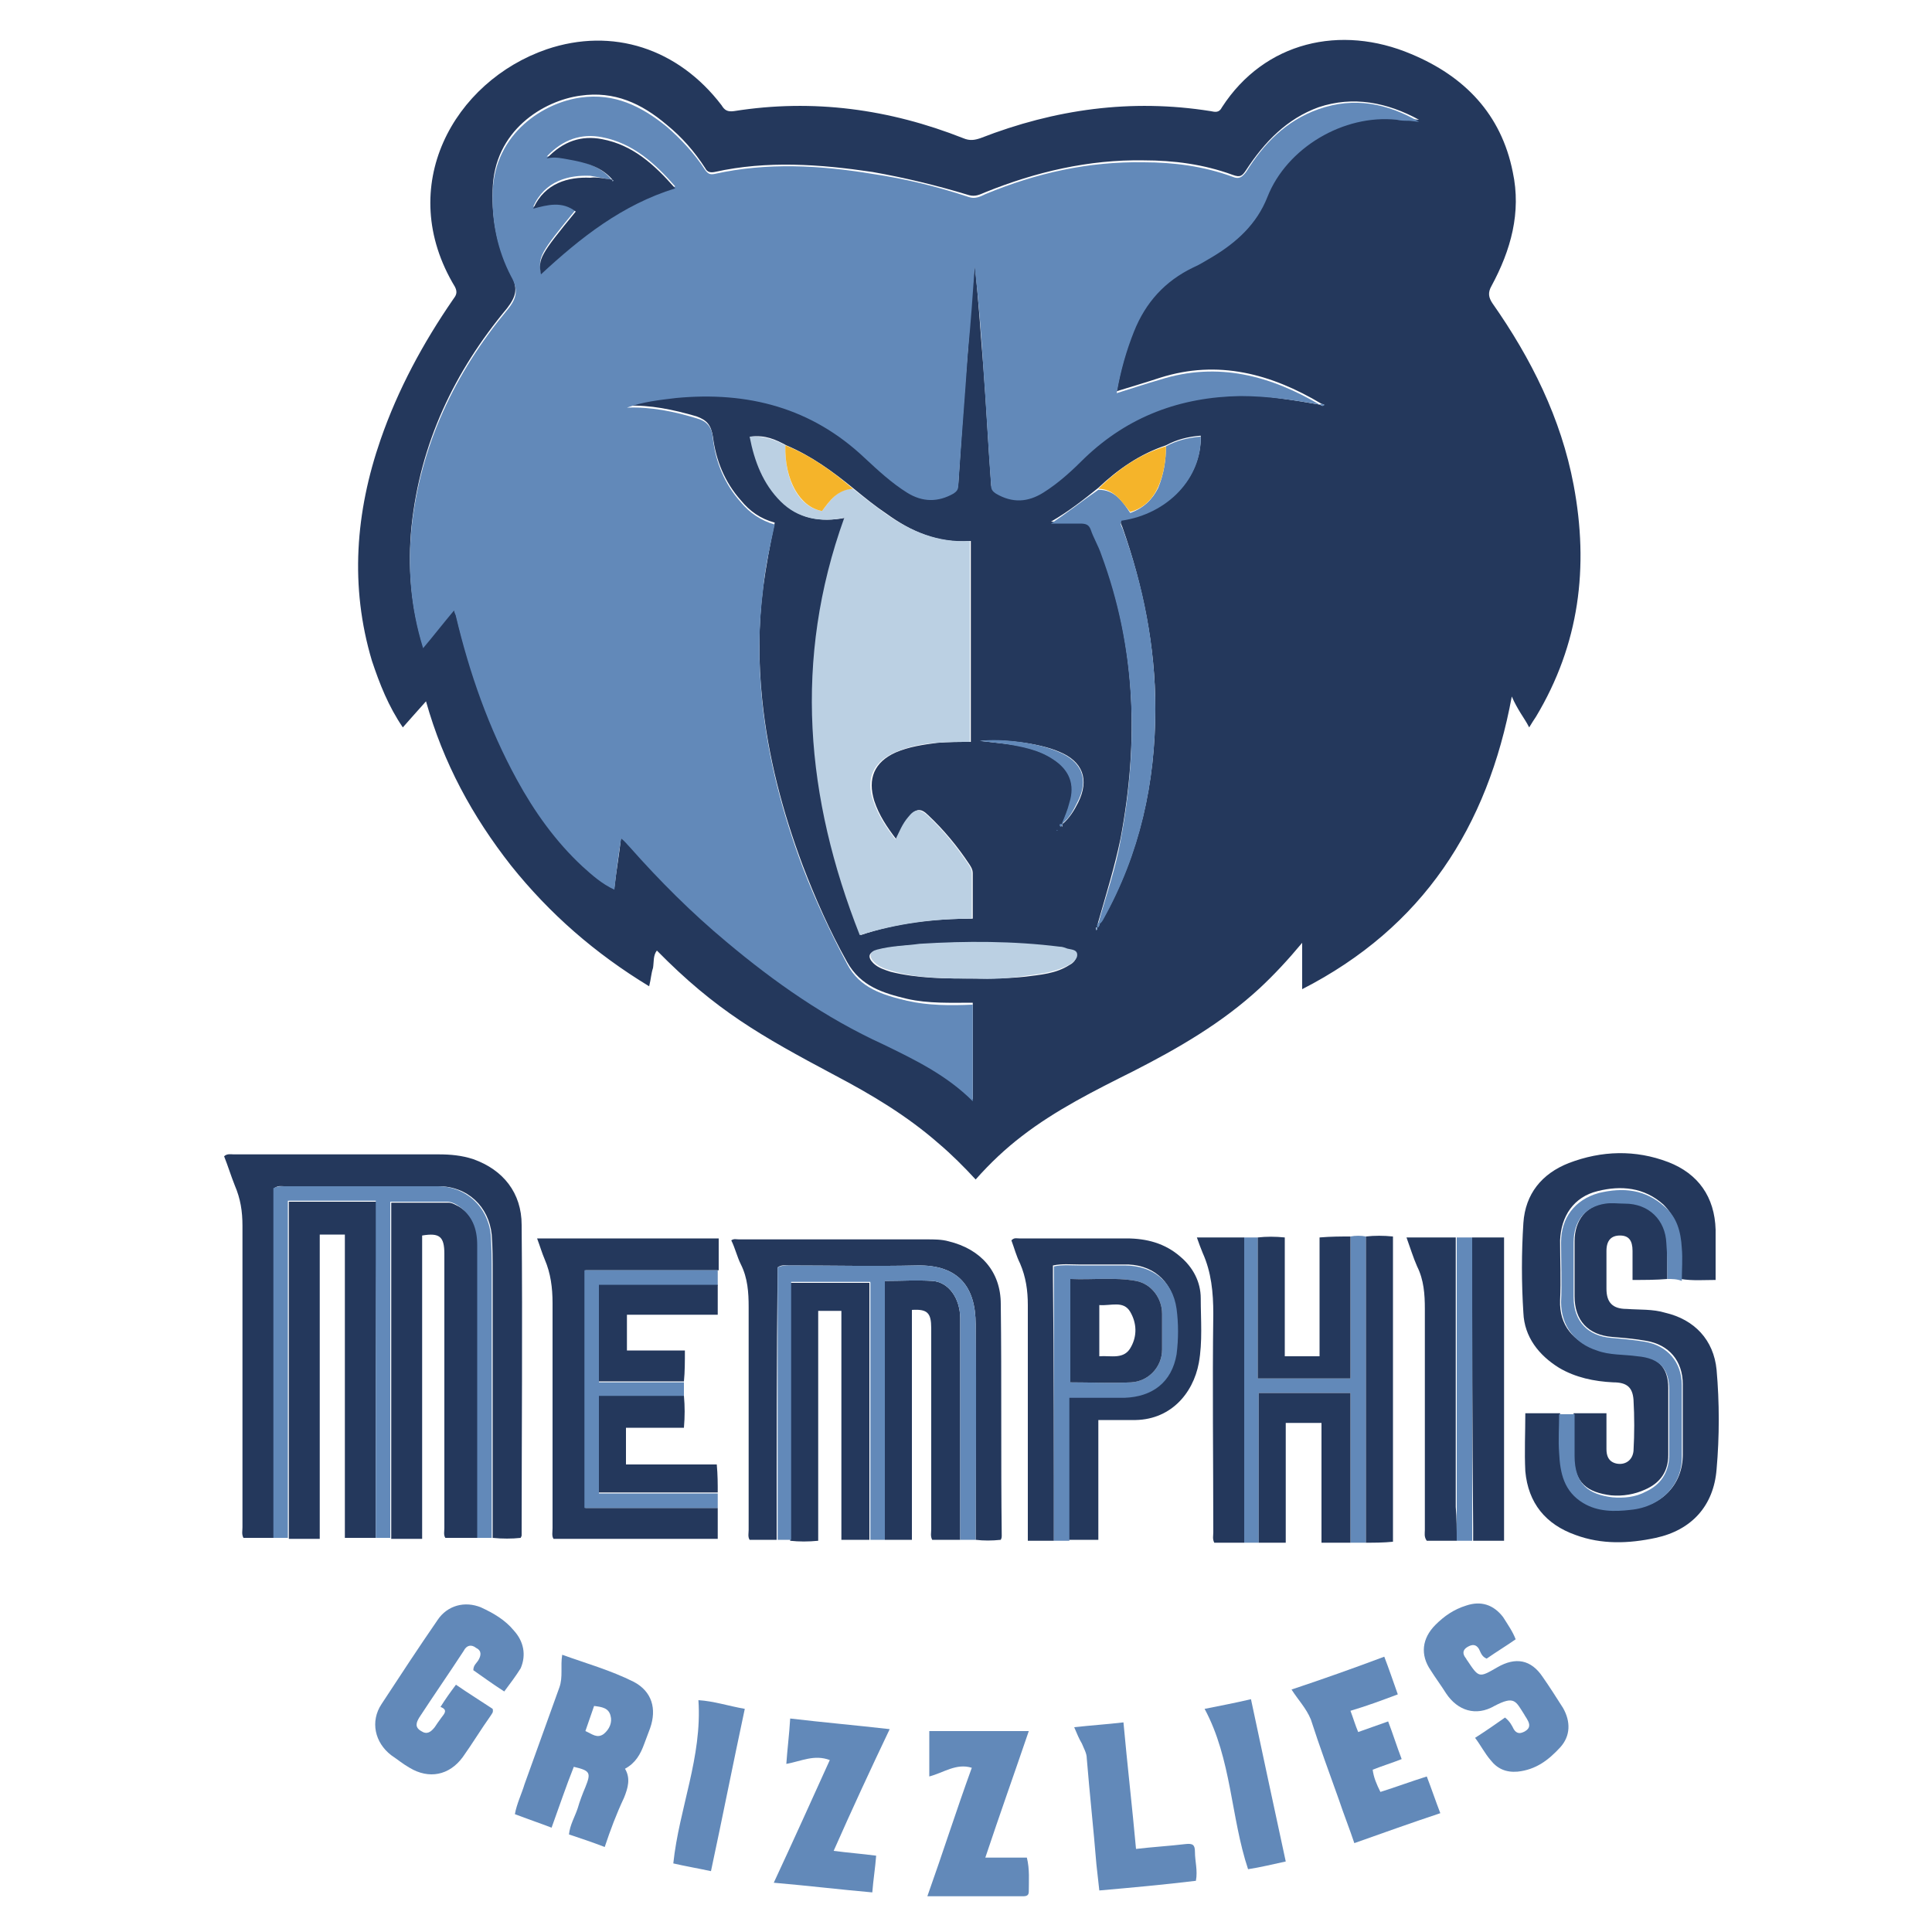 <?xml version="1.0" encoding="utf-8"?>
<!-- Generator: Adobe Illustrator 21.0.0, SVG Export Plug-In . SVG Version: 6.00 Build 0)  -->
<svg version="1.1" id="Layer_5" xmlns="http://www.w3.org/2000/svg" xmlns:xlink="http://www.w3.org/1999/xlink" x="0px" y="0px"
	 viewBox="0 0 200 200" style="enable-background:new 0 0 200 200;" xml:space="preserve">
<style type="text/css">
	.st0{fill:#24385C;}
	.st1{fill:#6289B9;}
	.st2{fill:#BBD0E3;}
	.st3{fill:#F5B42A;}
</style>
<path class="st0" d="M44.1,72.6c-0.9,1-1.6,1.8-2.4,2.7c-1.5-2.2-2.4-4.5-3.2-6.9c-2.3-7.7-1.7-15.4,0.9-22.9
	c1.8-5.2,4.4-10,7.5-14.5c0.3-0.4,0.5-0.7,0.2-1.3C40.8,19.3,47,8.4,56.6,5.1c6.8-2.3,13.6-0.1,18.1,5.8c0.3,0.5,0.6,0.7,1.3,0.6
	c8.2-1.3,16.1-0.2,23.7,2.8c0.7,0.3,1.2,0.2,1.8,0c7.7-3,15.6-4.1,23.8-2.8c0.5,0.1,0.9,0.2,1.2-0.4c4.4-6.8,12.3-8.6,19.6-5.5
	c5.5,2.3,9.3,6.2,10.5,12.2c0.9,4.2-0.2,8.1-2.2,11.8c-0.4,0.7-0.3,1.2,0.1,1.8c4,5.7,7.1,11.9,8.4,18.8c1.6,8.5,0.6,16.5-3.9,24
	c-0.2,0.3-0.4,0.6-0.7,1.1c-0.3-0.6-0.6-1-0.9-1.5c-0.3-0.5-0.6-1-0.9-1.7c-2.5,13.5-9.2,23.9-21.7,30.3c0-0.9,0-1.6,0-2.4
	c0-0.7,0-1.5,0-2.4c-1.5,1.8-2.9,3.3-4.4,4.7c-3.9,3.6-8.4,6.2-13.1,8.6c-4,2-8,4-11.5,6.7c-1.7,1.3-3.3,2.8-4.8,4.5
	c-1.2-1.3-2.5-2.6-3.8-3.7c-3.3-2.9-7-5.1-10.8-7.1c-7.7-4.1-12.3-6.7-18.4-12.9c-0.4,0.5-0.3,1.2-0.4,1.8c-0.2,0.6-0.2,1.1-0.4,1.9
	c-5.6-3.4-10.3-7.5-14.3-12.5C48.9,84.5,45.9,79,44.1,72.6z M113.6,96c-0.2,0-0.2,0.1-0.1,0.3C113.6,96.2,113.6,96.1,113.6,96
	c0.2-0.1,0.2-0.2,0.2-0.4c0.1-0.2,0.3-0.3,0.4-0.5c3.8-6.8,5.4-14.1,5.4-21.8c0-6.4-1.3-12.7-3.4-18.7c-0.1-0.3-0.3-0.5-0.1-0.8
	c4.8-0.7,8.3-4.4,8.2-8.7c-1.3,0.1-2.5,0.4-3.6,1c-2.7,0.9-5,2.5-7,4.4c-1.5,1.2-3,2.4-4.9,3.5c1.2,0,2.1,0,3,0
	c0.5,0,0.9,0.1,1.1,0.6c0.4,0.9,0.8,1.7,1.1,2.6c3.6,9.7,3.9,19.5,2,29.6c-0.6,2.9-1.5,5.8-2.3,8.6C113.6,95.7,113.6,95.9,113.6,96z
	 M110,85.3c0.7-0.6,1.2-1.4,1.6-2.2c1.2-2.4,0.5-4.3-2-5.3c-2.1-0.9-5.8-1.3-8.1-1.1c0.8,0.1,1.7,0.2,2.6,0.3c1.7,0.2,3.5,0.6,5,1.6
	c1.7,1.1,2.2,2.6,1.7,4.5c-0.2,0.7-0.6,1.5-0.8,2.2c-0.1,0.1-0.2,0.2,0,0.3C109.9,85.5,110,85.4,110,85.3z M81.4,46.1
	c-1.1-0.6-2.2-1.1-3.7-0.9c0.5,2.6,1.4,4.9,3.2,6.7c1.8,1.8,4.1,2.2,6.6,1.7c-5.2,14.7-4,28.9,1.6,43.2c3.8-1.3,7.7-1.7,11.6-1.7
	c0-1.7,0-3.2,0-4.7c0-0.4-0.2-0.7-0.4-1c-1.2-1.8-2.6-3.5-4.2-5c-0.8-0.8-1.3-0.7-2,0.2c-0.6,0.7-0.9,1.5-1.3,2.3
	c-1-1.3-1.8-2.5-2.3-4c-0.7-2.3,0-4,2.2-5c1.4-0.6,2.8-0.8,4.3-1c1.2-0.1,2.4-0.1,3.5-0.1c0-7,0-13.9,0-20.8c-3.4,0.3-6.2-1-8.7-2.8
	c-1.2-0.8-2.3-1.7-3.4-2.6C86.2,48.8,84,47.2,81.4,46.1z M136.7,41.9c0.1,0.1,0.2,0.2,0.4,0c-0.1,0-0.2-0.1-0.3-0.1
	c-5.2-3.1-10.7-4.6-16.7-2.7c-1.5,0.5-2.9,0.9-4.5,1.4c0.4-2.3,1-4.4,1.8-6.4c1.2-3,3.2-5.2,6.1-6.6c0.7-0.3,1.3-0.7,2-1.1
	c2.6-1.4,4.6-3.3,5.7-6.2c2-5.2,7.8-8.6,13.4-8c0.4,0,0.8,0,1.2,0.1c0.4,0,0.8,0.1,1.1,0.1c-3.3-1.8-6.8-2.5-10.4-1.3
	c-3.3,1.2-5.6,3.6-7.5,6.5c-0.4,0.6-0.6,0.8-1.4,0.5c-3-1.1-6.1-1.5-9.2-1.5c-5.7-0.1-11.2,1.2-16.4,3.3c-0.5,0.2-1,0.5-1.7,0.3
	c-3.3-1-6.6-1.8-10-2.4c-5.4-0.8-10.9-1.2-16.3,0c-0.5,0.1-0.8,0-1-0.4c-1.1-1.7-2.4-3.2-4-4.5c-2.6-2.2-5.4-3.5-8.9-3
	c-3.8,0.5-9,3.6-9.1,9.8c-0.1,3.1,0.5,6,1.9,8.7c0.7,1.4,0.6,2.2-0.4,3.5c-5.5,6.6-9,14-9.9,22.6c-0.4,4.1-0.1,8.2,1.2,12.4
	c1.1-1.3,2.1-2.6,3.2-3.9c0.1,0.3,0.1,0.5,0.2,0.6c1.4,5.9,3.4,11.5,6.3,16.9c1.8,3.3,3.9,6.4,6.8,9c1,0.9,2,1.8,3.3,2.4
	c0.2-1.8,0.5-3.4,0.7-5.3c0.4,0.4,0.6,0.7,0.9,0.9c3.1,3.5,6.4,6.7,10,9.8c5,4.2,10.3,7.9,16.2,10.6c3.4,1.6,6.7,3.2,9.3,5.9
	c0-3.3,0-6.6,0-10c-2.3,0-4.6,0.1-6.8-0.4c-2.5-0.6-4.8-1.3-6.2-3.8c-1.8-3.2-3.3-6.6-4.6-10c-2.1-5.6-3.6-11.3-4.2-17.2
	c-0.4-3.9-0.4-7.7,0.1-11.6c0.3-2.2,0.7-4.4,1.2-6.7c-1.5-0.4-2.6-1.2-3.5-2.3c-1.7-1.9-2.6-4.2-2.9-6.6c-0.2-1.2-0.6-1.7-1.7-2.1
	c-2.4-0.7-4.8-1.2-7.2-1.1c1.7-0.5,3.4-0.8,5.1-1c7.4-0.7,14,1,19.5,6.2c1.4,1.3,2.7,2.6,4.4,3.6c1.6,1,3.2,1,4.8,0.1
	c0.3-0.2,0.5-0.4,0.5-0.8c0.3-4.6,0.6-9.3,1-13.9c0.2-2.9,0.4-5.8,0.7-8.8c0.4,3.5,0.6,7.1,0.9,10.6c0.3,4,0.5,8.1,0.8,12.1
	c0,0.4,0.2,0.6,0.5,0.8c1.7,0.9,3.3,0.9,4.9-0.1c1.6-1,2.9-2.3,4.3-3.6c4.5-4.3,9.9-6.3,16.1-6.4C131.1,41,133.9,41.4,136.7,41.9z
	 M101,101.3c1.5,0,3.4,0,5.2-0.2c1.5-0.2,3.1-0.3,4.5-1.2c0.4-0.2,0.8-0.6,0.7-1.1c-0.1-0.5-0.6-0.4-1-0.5c-0.3-0.1-0.5-0.1-0.8-0.2
	c-4.8-0.6-9.7-0.7-14.5-0.3c-1.5,0.1-3,0.2-4.4,0.6c-0.8,0.2-0.9,0.7-0.3,1.3c0.5,0.5,1.2,0.7,1.8,0.9
	C95,101.3,97.9,101.3,101,101.3z M109.4,85.9L109.4,85.9L109.4,85.9L109.4,85.9z"/>
<path class="st0" d="M28.4,159.2c-1.1,0-2.1,0-3.2,0c-0.2-0.4-0.1-0.7-0.1-1.1c0-10.4,0-20.8,0-31.2c0-1.5-0.2-2.8-0.8-4.2
	c-0.4-1-0.7-2-1.1-3c0.3-0.3,0.7-0.2,1-0.2c7.1,0,14.1,0,21.2,0c1.2,0,2.4,0.1,3.6,0.5c3.1,1.1,5,3.5,5,6.8c0.1,10.7,0,21.4,0,32.1
	c0,0.1,0,0.1-0.1,0.3c-0.9,0.1-1.9,0.1-2.9,0c0-9.1,0-18.2,0-27.4c0-1.3,0-2.7-0.1-4c-0.3-2.9-2.5-5-5.5-5c-5.3,0-10.7,0-16,0
	c-0.3,0-0.6-0.1-1,0.2C28.4,135,28.4,147.1,28.4,159.2z"/>
<path class="st0" d="M162.9,146.3c1.1,0,2.2,0,3.4,0c0,1.2,0,2.5,0,3.7c0,0.7,0.2,1.3,1,1.5c0.9,0.2,1.7-0.3,1.8-1.3
	c0.1-1.8,0.1-3.5,0-5.3c-0.1-1.3-0.7-1.8-2.1-1.8c-2-0.1-3.9-0.5-5.6-1.5c-2.1-1.3-3.6-3.2-3.7-5.7c-0.2-3.1-0.2-6.2,0-9.3
	c0.2-3,1.9-5.1,4.7-6.2c3.4-1.3,6.9-1.4,10.3-0.1c3.1,1.2,4.8,3.6,4.9,7c0,1.7,0,3.4,0,5.2c-1.2,0-2.4,0.1-3.6-0.1
	c0-1.1,0.1-2.3,0-3.4c-0.1-1.6-0.6-3.1-1.8-4.3c-2-1.8-4.4-2-6.8-1.4c-2.5,0.6-3.8,2.6-3.9,5.1c0,2.1,0.1,4.1,0,6.2
	c-0.1,2.6,1.4,4.3,3.7,5c1.4,0.5,2.8,0.4,4.2,0.6c2.2,0.3,3.3,1.3,3.3,3.5c0,2.3,0,4.6,0,6.9c0,1.7-0.8,2.9-2.4,3.6
	c-1.1,0.5-2.3,0.7-3.5,0.6c-2.4-0.3-3.9-1.2-3.9-4.3C162.9,149.2,162.9,147.8,162.9,146.3z"/>
<path class="st0" d="M172.6,132.4c-1.2,0.1-2.3,0.1-3.6,0.1c0-1.1,0-2,0-3c0-1.1-0.4-1.6-1.3-1.6c-0.9,0-1.4,0.5-1.4,1.6
	c0,1.3,0,2.6,0,3.9c0,1.4,0.6,2.1,2.1,2.1c1.3,0.1,2.7,0,4,0.4c3,0.7,5,2.8,5.3,5.9c0.3,3.4,0.3,6.9,0,10.3
	c-0.3,3.8-2.6,6.3-6.3,7.1c-2.8,0.6-5.6,0.7-8.3-0.3c-3.1-1.1-4.9-3.3-5.2-6.6c-0.1-2,0-4,0-6c1.2,0,2.4,0,3.6,0c0,1.3-0.1,2.7,0,4
	c0.1,2.1,0.5,4,2.5,5.2c1.6,0.9,3.3,0.9,4.9,0.7c3.2-0.3,5.3-2.6,5.3-5.6c0-2.4,0-4.9,0-7.3c0-2.4-1.4-4.1-3.8-4.5
	c-1.1-0.2-2.3-0.3-3.5-0.4c-2.5-0.2-3.9-1.7-3.9-4.2c0-1.9,0-3.8,0-5.7c0-2.2,1.2-3.7,3.3-4c0.6-0.1,1.3,0,2,0
	c2.4,0,4.2,1.7,4.3,4.1C172.6,130,172.6,131.2,172.6,132.4z"/>
<path class="st0" d="M49.5,159.2c-1.1,0-2.3,0-3.4,0c-0.2-0.3-0.1-0.7-0.1-1c0-9.5,0-19,0-28.4c0-1.8-0.5-2.2-2.3-1.9
	c0,10.4,0,20.9,0,31.4c-1.1,0-2.1,0-3.2,0c0-11.6,0-23.2,0-34.8c2,0,4,0,5.9,0c0.4,0,0.7,0.2,1.1,0.4c1.5,0.9,2,2.4,2,4.1
	C49.5,139,49.5,149.1,49.5,159.2z"/>
<path class="st0" d="M38.9,159.2c-1,0-2.1,0-3.2,0c0-10.5,0-20.9,0-31.4c-0.9,0-1.7,0-2.6,0c0,10.5,0,20.9,0,31.5
	c-1.1,0-2.2,0-3.2,0c0-11.6,0-23.3,0-34.9c3.1,0,6.1,0,9.1,0C38.9,136,38.9,147.6,38.9,159.2z"/>
<path class="st0" d="M80.4,159.4c-0.9,0-1.9,0-2.8,0c-0.2-0.3-0.1-0.7-0.1-1c0-7.7,0-15.4,0-23.1c0-1.5-0.1-3-0.8-4.4
	c-0.4-0.8-0.6-1.7-1-2.5c0.3-0.2,0.5-0.1,0.8-0.1c6.5,0,13,0,19.5,0c0.7,0,1.5,0,2.2,0.2c3.3,0.8,5.4,3.1,5.4,6.5c0.1,8,0,16,0.1,24
	c0,0.1,0,0.2-0.1,0.4c-0.9,0.1-1.8,0.1-2.6,0c0-7.4,0-14.9,0-22.3c0-3.8-1.7-6.2-6.1-6.1c-4.4,0.1-8.9,0-13.3,0
	c-0.3,0-0.7-0.1-1.1,0.2C80.4,140.6,80.4,150,80.4,159.4z"/>
<path class="st0" d="M109.1,159.5c-0.9,0-1.7,0-2.7,0c0-0.4,0-0.8,0-1.1c0-7.8,0-15.5,0-23.3c0-1.5-0.2-2.9-0.8-4.3
	c-0.4-0.8-0.6-1.6-0.9-2.4c0.3-0.3,0.5-0.2,0.8-0.2c3.7,0,7.4,0,11.1,0c2.1,0,4,0.5,5.6,1.9c1.3,1.1,2.1,2.6,2.1,4.3
	c0,2.2,0.2,4.5-0.2,6.7c-0.6,3.2-3,6-6.9,5.9c-1.1,0-2.3,0-3.5,0c0,4.2,0,8.3,0,12.4c-1.1,0-2.1,0-3.1,0c0-4.9,0-9.8,0-14.8
	c1.9,0,3.8,0,5.7,0c2.9,0,4.9-1.6,5.4-4.5c0.3-1.5,0.2-3.1,0-4.7c-0.4-2.9-2.5-4.6-5.4-4.5c-1.5,0-3.1,0-4.6,0
	c-0.9,0-1.7-0.1-2.7,0.1c0,0.4,0,0.8,0,1.2C109.1,141.4,109.1,150.5,109.1,159.5z"/>
<path class="st0" d="M74.3,156.1c0,1,0,2.1,0,3.2c-5.7,0-11.4,0-17,0c-0.2-0.3-0.1-0.7-0.1-1.1c0-7.8,0-15.6,0-23.3
	c0-1.6-0.2-3.1-0.8-4.5c-0.3-0.7-0.5-1.4-0.8-2.2c6.3,0,12.5,0,18.8,0c0,1.1,0,2.2,0,3.3c-4.6,0-9.2,0-13.8,0c0,8.3,0,16.5,0,24.6
	C65.2,156.1,69.7,156.1,74.3,156.1z"/>
<path class="st1" d="M38.9,159.2c0-11.6,0-23.2,0-34.9c-3,0-5.9,0-9.1,0c0,11.6,0,23.3,0,34.9c-0.5,0-1,0-1.5,0
	c0-12.1,0-24.2,0-36.2c0.4-0.2,0.7-0.2,1-0.2c5.3,0,10.7,0,16,0c2.9,0,5.2,2.1,5.5,5c0.1,1.3,0.1,2.7,0.1,4c0,9.1,0,18.2,0,27.4
	c-0.5,0-1,0-1.5,0c0-10.1,0-20.2,0-30.3c0-1.7-0.5-3.1-2-4.1c-0.3-0.2-0.7-0.4-1.1-0.4c-1.9,0-3.8,0-5.9,0c0,11.6,0,23.2,0,34.8
	C40,159.2,39.5,159.2,38.9,159.2z"/>
<path class="st0" d="M90,159.4c-0.9,0-1.9,0-2.9,0c0-7.9,0-15.8,0-23.7c-0.8,0-1.6,0-2.4,0c0,7.9,0,15.8,0,23.8c-1,0.1-2,0.1-2.9,0
	c0-8.9,0-17.8,0-26.7c2.8,0,5.5,0,8.2,0C90,141.6,90,150.5,90,159.4z"/>
<path class="st0" d="M99.4,159.4c-1,0-1.9,0-2.9,0c-0.2-0.4-0.1-0.7-0.1-1.1c0-6.9,0-13.9,0-20.8c0-1.6-0.4-2-2-1.9
	c0,7.9,0,15.8,0,23.8c-1,0-1.9,0-2.8,0c0-8.9,0-17.8,0-26.8c1.7,0,3.3-0.1,4.9,0c1.7,0.1,2.9,1.8,2.9,3.9
	C99.4,144.2,99.4,151.8,99.4,159.4z"/>
<path class="st1" d="M62.6,191.2c-1.3-0.5-2.5-0.9-3.7-1.3c0.1-1,0.6-1.8,0.9-2.7c0.2-0.7,0.5-1.5,0.8-2.2c0.6-1.5,0.5-1.7-1.2-2.1
	c-0.8,2-1.5,4.1-2.3,6.3c-1.3-0.5-2.5-0.9-3.8-1.4c0.2-1.1,0.7-2.1,1-3.1c1.2-3.3,2.4-6.7,3.6-10c0.4-1.1,0.1-2.2,0.3-3.4
	c2.5,0.9,5,1.6,7.4,2.8c1.9,1,2.4,2.8,1.7,4.8c-0.2,0.5-0.4,1.1-0.6,1.6c-0.4,1.1-0.9,2-2,2.6c0.6,1,0.3,2-0.1,3
	C63.8,187.8,63.2,189.4,62.6,191.2z M60.6,179.2c0.7,0.3,1.2,0.8,1.9,0.3c0.6-0.5,0.9-1.2,0.7-1.9c-0.2-0.8-0.9-0.9-1.7-1
	C61.2,177.5,60.9,178.3,60.6,179.2z"/>
<path class="st1" d="M99.4,159.4c0-7.6,0-15.2,0-22.9c0-2.1-1.2-3.8-2.9-3.9c-1.6-0.1-3.2,0-4.9,0c0,9,0,17.9,0,26.8
	c-0.5,0-1,0-1.5,0c0-8.9,0-17.8,0-26.7c-2.8,0-5.4,0-8.2,0c0,8.9,0,17.8,0,26.7c-0.5,0-0.9,0-1.4,0c0-9.4,0-18.8,0-28.2
	c0.4-0.2,0.8-0.2,1.1-0.2c4.4,0,8.9,0.1,13.3,0c4.4-0.1,6.1,2.3,6.1,6.1c0.1,7.4,0,14.9,0,22.3C100.4,159.4,99.9,159.4,99.4,159.4z"
	/>
<path class="st1" d="M52.2,175.1c-1.1-0.7-2.2-1.5-3.2-2.2c0-0.5,0.3-0.7,0.5-1c0.3-0.5,0.4-1-0.2-1.3c-0.5-0.4-1-0.3-1.3,0.3
	c-1.5,2.3-3.1,4.6-4.6,6.9c-0.3,0.5-0.5,1,0.2,1.4c0.6,0.4,1,0.1,1.4-0.4c0.2-0.3,0.4-0.6,0.7-1c0.3-0.4,0.7-0.8-0.1-1.1
	c0.5-0.8,1-1.5,1.6-2.3c1.3,0.9,2.6,1.7,3.8,2.5c0.1,0.4-0.1,0.5-0.2,0.7c-1,1.4-1.9,2.9-2.9,4.3c-1.4,1.9-3.5,2.3-5.5,1.1
	c-0.7-0.4-1.3-0.9-1.9-1.3c-1.7-1.3-2.2-3.5-1-5.3c1.9-2.9,3.8-5.8,5.8-8.7c1-1.5,2.8-2,4.5-1.3c1.3,0.6,2.5,1.3,3.4,2.4
	c1,1.1,1.3,2.5,0.7,3.9C53.4,173.5,52.8,174.3,52.2,175.1z"/>
<path class="st1" d="M133.7,174.9c3.3-1.1,6.4-2.2,9.6-3.4c0.5,1.3,0.9,2.5,1.4,3.9c-1.6,0.6-3.2,1.2-4.9,1.7
	c0.3,0.8,0.5,1.5,0.8,2.2c1.1-0.4,2-0.7,3.1-1.1c0.5,1.3,0.9,2.6,1.4,3.9c-1,0.4-2,0.7-3,1.1c0.1,0.8,0.4,1.5,0.8,2.3
	c1.6-0.5,3.2-1.1,4.8-1.6c0.5,1.3,0.9,2.5,1.4,3.8c-3,1-5.8,2-8.9,3.1c-0.5-1.5-1.1-3-1.6-4.5c-1-2.8-2-5.5-2.9-8.3
	C135.2,176.8,134.4,176,133.7,174.9z"/>
<path class="st1" d="M156.9,169.7c-1,0.7-2,1.3-3,2c-0.5-0.2-0.6-0.6-0.8-1c-0.3-0.5-0.7-0.5-1.2-0.2c-0.5,0.3-0.5,0.7-0.2,1.1
	c0.1,0.1,0.1,0.2,0.2,0.3c1.2,1.8,1.2,1.8,3.1,0.7c1.9-1.1,3.5-0.8,4.7,1c0.7,1,1.4,2.1,2.1,3.2c0.8,1.4,0.8,2.9-0.3,4.1
	c-1.2,1.3-2.5,2.3-4.4,2.5c-1.2,0.1-2.1-0.3-2.8-1.2c-0.6-0.7-1-1.5-1.6-2.3c1.1-0.7,2.1-1.4,3.1-2.1c0.5,0.4,0.7,0.8,0.9,1.2
	c0.3,0.5,0.7,0.5,1.2,0.2c0.5-0.3,0.5-0.7,0.2-1.2c-0.1-0.2-0.2-0.3-0.3-0.5c-0.9-1.4-1-2-3.1-0.9c-1.9,1.1-3.8,0.5-5-1.3
	c-0.5-0.8-1.1-1.6-1.6-2.4c-1.1-1.6-0.9-3.3,0.5-4.7c0.9-0.9,1.9-1.6,3.2-2c1.5-0.5,2.8-0.1,3.8,1.2
	C156.1,168.2,156.6,168.9,156.9,169.7z"/>
<path class="st1" d="M96,196.3c1.6-4.5,3-8.9,4.6-13.3c-1.6-0.5-2.9,0.5-4.4,0.9c0-1.6,0-3.1,0-4.7c3.4,0,6.8,0,10.3,0
	c-1.5,4.4-3,8.6-4.5,13.1c1.5,0,2.9,0,4.3,0c0.3,1.2,0.2,2.4,0.2,3.5c0,0.4-0.2,0.5-0.6,0.5C102.5,196.3,99.3,196.3,96,196.3z"/>
<path class="st1" d="M90.3,195.9c-3.4-0.3-6.7-0.7-10.2-1c2-4.3,3.9-8.5,5.8-12.7c-1.6-0.6-2.9,0.1-4.5,0.4c0.1-1.5,0.3-3,0.4-4.7
	c3.4,0.4,6.8,0.7,10.3,1.1c-2,4.2-3.9,8.3-5.8,12.6c1.5,0.2,2.9,0.3,4.4,0.5C90.6,193.4,90.4,194.6,90.3,195.9z"/>
<path class="st0" d="M150.8,159.5c-1,0-2.1,0-3.1,0c-0.3-0.4-0.2-0.8-0.2-1.1c0-7.6,0-15.3,0-22.9c0-1.5-0.1-3-0.8-4.4
	c-0.4-0.9-0.7-1.9-1.1-3c1.8,0,3.5,0,5.1,0c0,9.3,0,18.6,0,27.9C150.8,157.2,150.8,158.3,150.8,159.5z"/>
<path class="st0" d="M128.8,159.7c-1,0-2.1,0-3.1,0c-0.2-0.4-0.1-0.7-0.1-1.1c0-7.5-0.1-15,0-22.6c0-2.2-0.2-4.3-1.1-6.3
	c-0.2-0.5-0.4-1-0.6-1.6c1.7,0,3.3,0,4.9,0c0,2,0,4,0,6C128.9,142.6,128.9,151.2,128.8,159.7z"/>
<path class="st1" d="M128.8,159.7c0-8.5,0-17.1,0-25.6c0-2,0-4,0-6c0.5,0,0.9,0,1.4,0c0,4.9,0,9.7,0,14.6c3.3,0,6.4,0,9.6,0
	c0-4.9,0-9.8,0-14.7c0.5-0.1,1.1-0.1,1.6,0c0,10.6,0,21.1,0,31.7c-0.5,0-1.1,0-1.6,0c0-5.2,0-10.3,0-15.5c-3.2,0-6.4,0-9.5,0
	c0,5.2,0,10.3,0,15.5C129.8,159.7,129.3,159.7,128.8,159.7z"/>
<path class="st0" d="M130.3,159.7c0-5.1,0-10.3,0-15.5c3.2,0,6.3,0,9.5,0c0,5.2,0,10.3,0,15.5c-1,0-1.9,0-3,0c0-4.1,0-8.3,0-12.4
	c-1.3,0-2.4,0-3.7,0c0,4.1,0,8.2,0,12.4C132.1,159.7,131.2,159.7,130.3,159.7z"/>
<path class="st0" d="M152.4,128.1c1.1,0,2.1,0,3.3,0c0,10.4,0,20.9,0,31.4c-1.1,0-2.2,0-3.2,0c0-0.4,0-0.8,0-1.3
	C152.4,148.2,152.4,138.2,152.4,128.1z"/>
<path class="st1" d="M172.6,132.4c0-1.2,0-2.5-0.1-3.7c-0.1-2.4-1.8-4.1-4.3-4.1c-0.7,0-1.3-0.1-2,0c-2.1,0.3-3.3,1.8-3.3,4
	c0,1.9,0,3.8,0,5.7c0,2.5,1.5,4,3.9,4.2c1.2,0.1,2.3,0.2,3.5,0.4c2.3,0.4,3.8,2.1,3.8,4.5c0,2.4,0,4.9,0,7.3
	c0.1,2.9-2.1,5.3-5.3,5.6c-1.7,0.2-3.4,0.2-4.9-0.7c-2-1.2-2.4-3.1-2.5-5.2c-0.1-1.3,0-2.7,0-4c0.5,0,1,0,1.6,0c0,1.4,0,2.9,0,4.3
	c0,3,1.5,4,3.9,4.3c1.2,0.1,2.4,0,3.5-0.6c1.5-0.7,2.3-1.9,2.4-3.6c0-2.3,0-4.6,0-6.9c0-2.2-1-3.3-3.3-3.5c-1.4-0.2-2.9-0.1-4.2-0.6
	c-2.2-0.7-3.7-2.5-3.7-5c0.1-2,0-4.1,0-6.2c0-2.5,1.4-4.4,3.9-5.1c2.5-0.6,4.8-0.4,6.8,1.4c1.3,1.1,1.7,2.6,1.8,4.3
	c0.1,1.1,0,2.3,0,3.4C173.6,132.4,173.1,132.4,172.6,132.4z"/>
<path class="st0" d="M139.8,128c0,4.9,0,9.8,0,14.7c-3.2,0-6.3,0-9.6,0c0-4.9,0-9.7,0-14.6c0.9-0.1,1.8-0.1,2.8,0
	c0,4.1,0,8.2,0,12.3c1.3,0,2.4,0,3.6,0c0-4.1,0-8.2,0-12.3C137.8,128,138.8,128,139.8,128z"/>
<path class="st1" d="M113.8,195.7c-0.1-0.9-0.2-1.8-0.3-2.7c-0.3-3.7-0.7-7.3-1-11c0-0.5-0.3-1-0.5-1.5c-0.3-0.5-0.5-1-0.8-1.7
	c1.8-0.2,3.4-0.3,5.1-0.5c0.4,4.4,0.9,8.7,1.3,13.1c1.7-0.2,3.4-0.3,5.1-0.5c0.8-0.1,1,0.1,1,0.8c0,1,0.3,1.9,0.1,3
	C120.5,195.1,117.2,195.4,113.8,195.7z"/>
<path class="st0" d="M141.4,159.7c0-10.6,0-21.1,0-31.7c0.9-0.1,1.8-0.1,2.8,0c0,10.6,0,21.1,0,31.6
	C143.2,159.7,142.3,159.7,141.4,159.7z"/>
<path class="st1" d="M74.3,156.1c-4.6,0-9.1,0-13.8,0c0-8.2,0-16.3,0-24.6c4.6,0,9.2,0,13.8,0c0,0.5,0,1,0,1.6c-4.1,0-8.2,0-12.3,0
	c0,3.4,0,6.6,0,10c3,0,5.9,0,8.8,0c0,0.5,0,1,0,1.5c-2.9,0-5.8,0-8.8,0c0,3.4,0,6.7,0,10c4.1,0,8.2,0,12.3,0
	C74.3,155,74.3,155.6,74.3,156.1z"/>
<path class="st1" d="M109.1,159.5c0-9.1,0-18.1,0-27.2c0-0.4,0-0.8,0-1.2c0.9-0.2,1.8-0.1,2.7-0.1c1.5,0,3.1,0,4.6,0
	c2.9,0,5,1.6,5.4,4.5c0.2,1.5,0.2,3.1,0,4.7c-0.5,2.9-2.5,4.4-5.4,4.5c-1.9,0-3.7,0-5.7,0c0,5,0,9.9,0,14.8
	C110.2,159.5,109.6,159.5,109.1,159.5z M110.8,132.4c0,3.6,0,7.2,0,10.7c2.2,0,4.2,0.1,6.3,0c1.8-0.1,3.2-1.6,3.2-3.4
	c0-1.2,0-2.5,0-3.7c0-1.6-1.1-3.1-2.7-3.4C115.3,132.2,113.1,132.5,110.8,132.4z"/>
<path class="st0" d="M70.8,143c-2.9,0-5.8,0-8.8,0c0-3.4,0-6.6,0-10c4.1,0,8.2,0,12.3,0c0,1,0,2,0,3.1c-3.1,0-6.3,0-9.4,0
	c0,1.3,0,2.4,0,3.7c2,0,3.9,0,6,0C70.9,140.9,70.9,142,70.8,143z"/>
<path class="st0" d="M74.3,154.5c-4.1,0-8.1,0-12.3,0c0-3.3,0-6.6,0-10c2.9,0,5.9,0,8.8,0c0.1,1.1,0.1,2.1,0,3.3c-2,0-4,0-6,0
	c0,1.3,0,2.5,0,3.8c3.1,0,6.2,0,9.4,0C74.3,152.7,74.3,153.6,74.3,154.5z"/>
<path class="st1" d="M73.6,193.7c-1.4-0.3-2.6-0.5-3.9-0.8c0.6-5.7,3-11,2.6-16.9c1.6,0.1,3.1,0.6,4.8,0.9
	C75.9,182.5,74.8,188.1,73.6,193.7z"/>
<path class="st1" d="M133.1,192.7c-1.4,0.3-2.6,0.6-3.9,0.8c-1.8-5.4-1.7-11.4-4.5-16.6c1.5-0.3,3.1-0.6,4.8-1
	C130.7,181.6,131.9,187.1,133.1,192.7z"/>
<path class="st1" d="M152.4,128.1c0,10,0,20.1,0,30.1c0,0.4,0,0.8,0,1.3c-0.5,0-1.1,0-1.6,0c0-1.2,0-2.3,0-3.5c0-9.3,0-18.6,0-27.9
	C151.3,128.1,151.8,128.1,152.4,128.1z"/>
<path class="st1" d="M136.7,41.9c-2.8-0.5-5.5-0.9-8.3-0.9c-6.2,0.1-11.6,2.1-16.1,6.4c-1.3,1.3-2.7,2.6-4.3,3.6
	c-1.6,1-3.2,1.1-4.9,0.1c-0.3-0.2-0.5-0.4-0.5-0.8c-0.3-4-0.5-8.1-0.8-12.1c-0.2-3.5-0.5-7.1-0.9-10.6c-0.2,2.9-0.4,5.8-0.7,8.8
	c-0.3,4.6-0.7,9.3-1,13.9c0,0.4-0.2,0.6-0.5,0.8c-1.6,0.9-3.2,0.9-4.8-0.1c-1.6-1-3-2.3-4.4-3.6c-5.5-5.2-12.1-6.9-19.5-6.2
	c-1.7,0.2-3.5,0.4-5.1,1c2.5-0.1,4.9,0.4,7.2,1.1c1.1,0.3,1.6,0.9,1.7,2.1c0.3,2.5,1.2,4.7,2.9,6.6c0.9,1.1,2.1,1.9,3.5,2.3
	c-0.5,2.3-1,4.4-1.2,6.7c-0.5,3.9-0.5,7.7-0.1,11.6c0.6,5.9,2.1,11.6,4.2,17.2c1.3,3.4,2.9,6.8,4.6,10c1.3,2.5,3.7,3.2,6.2,3.8
	c2.2,0.5,4.5,0.5,6.8,0.4c0,3.4,0,6.7,0,10c-2.7-2.7-6-4.3-9.3-5.9c-5.9-2.7-11.2-6.4-16.2-10.6c-3.6-3-6.9-6.3-10-9.8
	c-0.3-0.3-0.5-0.6-0.9-0.9c-0.3,1.8-0.5,3.5-0.7,5.3c-1.3-0.6-2.3-1.5-3.3-2.4c-2.8-2.6-5-5.7-6.8-9c-2.9-5.3-4.9-11-6.3-16.9
	c0-0.1-0.1-0.2-0.2-0.6c-1.1,1.3-2.1,2.6-3.2,3.9c-1.3-4.2-1.6-8.2-1.2-12.4c0.9-8.6,4.5-16.1,9.9-22.6c1-1.2,1.2-2.1,0.4-3.5
	c-1.4-2.7-2-5.6-1.9-8.7c0.2-6.2,5.4-9.3,9.1-9.8c3.5-0.5,6.3,0.9,8.9,3c1.5,1.3,2.9,2.8,4,4.5c0.3,0.4,0.5,0.5,1,0.4
	c5.4-1.2,10.9-0.9,16.3,0c3.4,0.5,6.7,1.3,10,2.4c0.6,0.2,1.1,0,1.7-0.3c5.3-2.2,10.7-3.4,16.4-3.3c3.1,0,6.2,0.4,9.2,1.5
	c0.7,0.3,1,0,1.4-0.5c1.8-2.9,4.1-5.3,7.5-6.5c3.7-1.3,7.1-0.6,10.4,1.3c-0.4,0-0.8-0.1-1.1-0.1c-0.4,0-0.8,0-1.2-0.1
	c-5.5-0.6-11.4,2.9-13.4,8c-1.1,2.8-3.2,4.7-5.7,6.2c-0.7,0.4-1.3,0.8-2,1.1c-2.9,1.4-4.9,3.6-6.1,6.6c-0.8,2-1.4,4.1-1.8,6.4
	c1.6-0.5,3.1-1,4.5-1.4c6-1.9,11.5-0.4,16.7,2.7C136.7,41.8,136.7,41.9,136.7,41.9z M63.3,18.6c-0.7-0.1-1.5-0.3-2.2-0.4
	c-2.2-0.1-4.7,0.5-5.9,3.2c1.5-0.4,3-0.8,4.4,0.3c-3.7,4.5-3.9,4.9-3.6,6.5c4.1-3.7,8.4-7.2,13.9-8.9c-2.1-2.4-4.4-4.5-7.6-5.1
	c-2.1-0.4-4,0.2-5.7,2c0.9-0.1,1.5,0,2.2,0.1C60.5,16.8,62.2,17.2,63.3,18.6C63.4,18.6,63.3,18.6,63.3,18.6z"/>
<path class="st2" d="M88.3,50.6c1.1,0.9,2.3,1.8,3.4,2.6c2.6,1.8,5.4,3,8.7,2.8c0,6.9,0,13.8,0,20.8c-1.1,0-2.3,0-3.5,0.1
	c-1.5,0.1-2.9,0.4-4.3,1c-2.2,1-3,2.7-2.2,5c0.5,1.5,1.3,2.7,2.3,4c0.4-0.8,0.7-1.6,1.3-2.3c0.7-0.9,1.2-0.9,2-0.2
	c1.6,1.5,3,3.2,4.2,5c0.2,0.3,0.4,0.6,0.4,1c0,1.5,0,3.1,0,4.7c-3.9,0-7.7,0.5-11.6,1.7c-5.6-14.2-6.9-28.5-1.6-43.2
	c-2.5,0.5-4.8,0.1-6.6-1.7c-1.8-1.8-2.7-4.1-3.2-6.7c1.4-0.1,2.6,0.3,3.7,0.9c-0.1,3.6,1.4,6.4,3.8,6.8C86,51.7,86.8,50.6,88.3,50.6
	z"/>
<path class="st1" d="M120.7,46.2c1.1-0.6,2.3-0.9,3.6-1c0.1,4.3-3.4,8-8.2,8.7c-0.2,0.3,0,0.6,0.1,0.8c2.2,6,3.4,12.3,3.4,18.7
	c0,7.7-1.6,15-5.4,21.8c-0.1,0.2-0.2,0.3-0.4,0.5c0,0-0.1-0.1-0.1-0.1c0.8-2.9,1.8-5.7,2.3-8.6c1.9-10,1.6-19.9-2-29.6
	c-0.3-0.9-0.8-1.7-1.1-2.6c-0.2-0.5-0.5-0.6-1.1-0.6c-0.9,0-1.8,0-3,0c1.8-1.2,3.3-2.4,4.9-3.5c1.7,0,2.5,1.2,3.3,2.4
	c1.4-0.5,2.3-1.4,2.9-2.6C120.5,49,120.7,47.6,120.7,46.2z"/>
<path class="st2" d="M101,101.3c-3.1,0-6,0-8.7-0.8c-0.7-0.2-1.3-0.4-1.8-0.9c-0.6-0.6-0.5-1.1,0.3-1.3c1.5-0.4,3-0.4,4.4-0.6
	c4.8-0.3,9.7-0.3,14.5,0.3c0.3,0,0.5,0.1,0.8,0.2c0.4,0.1,0.9,0.1,1,0.5c0.1,0.5-0.3,0.8-0.7,1.1c-1.4,0.8-2.9,1-4.5,1.2
	C104.4,101.3,102.5,101.4,101,101.3z"/>
<path class="st3" d="M120.7,46.2c0,1.4-0.2,2.8-0.8,4.2c-0.6,1.3-1.5,2.2-2.9,2.6c-0.9-1.1-1.7-2.4-3.3-2.4
	C115.7,48.6,118,47,120.7,46.2z"/>
<path class="st3" d="M88.3,50.6c-1.6,0.1-2.4,1.2-3.2,2.3c-2.3-0.4-3.9-3.2-3.8-6.8C84,47.2,86.2,48.8,88.3,50.6z"/>
<path class="st1" d="M109.9,85.3c0.3-0.7,0.6-1.4,0.8-2.2c0.6-1.9,0-3.4-1.7-4.5c-1.5-1-3.2-1.3-5-1.6c-0.9-0.1-1.7-0.2-2.6-0.3
	c2.3-0.3,6,0.2,8.1,1.1c2.5,1,3.3,2.9,2,5.3c-0.4,0.8-0.8,1.6-1.6,2.2C110,85.3,109.9,85.3,109.9,85.3z"/>
<path class="st1" d="M113.6,96c0,0.1,0,0.2-0.1,0.3C113.4,96.1,113.5,96,113.6,96L113.6,96z"/>
<path class="st1" d="M113.6,96c-0.1-0.2,0-0.3,0.1-0.5c0,0,0.1,0.1,0.1,0.1C113.8,95.8,113.8,96,113.6,96L113.6,96z"/>
<path class="st1" d="M110,85.3c0,0.1-0.1,0.2-0.2,0.3c-0.2-0.2-0.1-0.3,0-0.3C109.9,85.3,110,85.3,110,85.3z"/>
<path class="st1" d="M136.8,41.8c0.1,0,0.2,0.1,0.3,0.1c-0.1,0.2-0.3,0.1-0.4,0C136.7,41.9,136.7,41.8,136.8,41.8z"/>
<polygon class="st1" points="109.4,85.9 109.5,86 109.4,86 "/>
<path class="st0" d="M110.8,132.4c2.3,0.1,4.6-0.2,6.8,0.2c1.6,0.3,2.7,1.8,2.7,3.4c0,1.2,0,2.5,0,3.7c0,1.8-1.4,3.3-3.2,3.4
	c-2.1,0.1-4.2,0-6.3,0C110.8,139.6,110.8,136.1,110.8,132.4z M113.8,135.1c0,1.9,0,3.6,0,5.3c1.2-0.1,2.6,0.4,3.3-1
	c0.6-1.1,0.6-2.4-0.1-3.6C116.3,134.6,115,135.2,113.8,135.1z"/>
<path class="st0" d="M63.4,18.6c-1.2-1.4-2.9-1.8-4.6-2.1c-0.6-0.1-1.3-0.3-2.2-0.1c1.7-1.8,3.6-2.4,5.7-2c3.2,0.6,5.4,2.6,7.6,5.1
	c-5.5,1.7-9.8,5.1-13.9,8.9c-0.3-1.6-0.1-2,3.6-6.5c-1.4-1.1-2.9-0.7-4.4-0.3c1.2-2.7,3.7-3.3,5.9-3.2
	C61.8,18.3,62.6,18.5,63.4,18.6c0,0.2,0,0.2,0.1,0.1C63.5,18.7,63.4,18.6,63.4,18.6z"/>
<path class="st1" d="M63.4,18.6c0,0,0.1,0.1,0.1,0.1C63.4,18.8,63.4,18.7,63.4,18.6C63.3,18.6,63.4,18.6,63.4,18.6z"/>
</svg>

